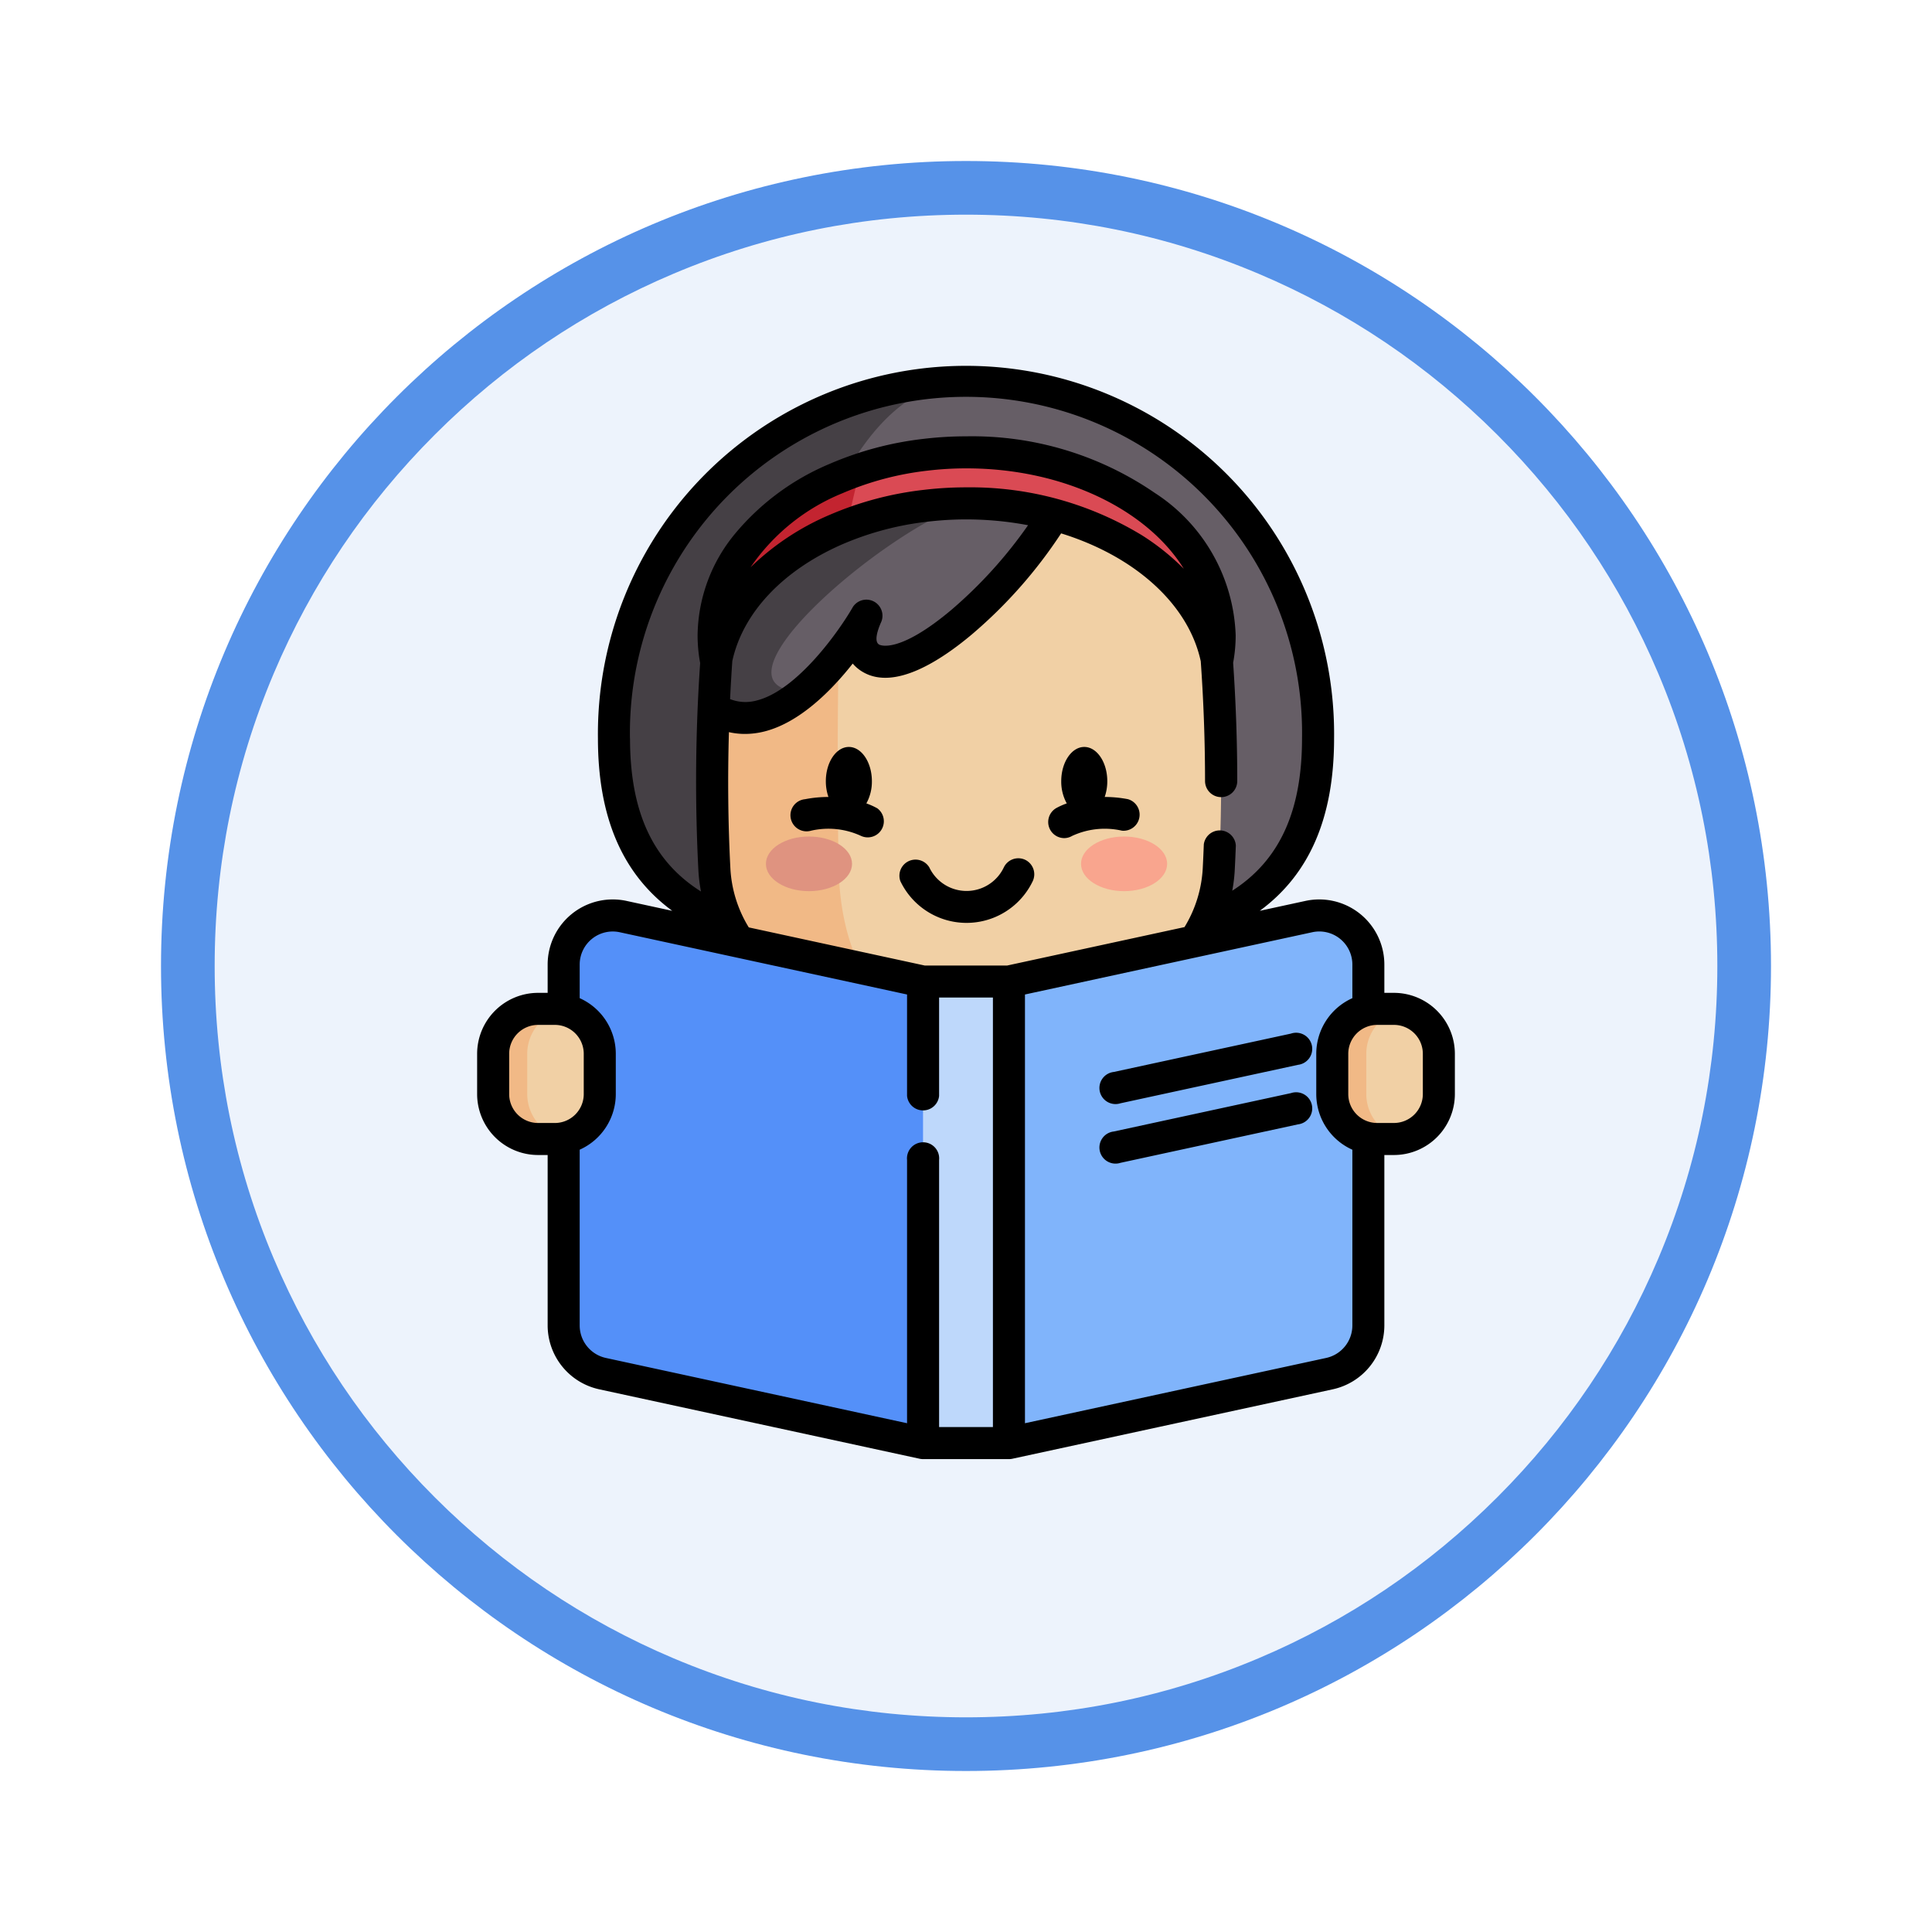 <svg xmlns="http://www.w3.org/2000/svg" xmlns:xlink="http://www.w3.org/1999/xlink" width="108" height="108" viewBox="0 0 108 108">
  <defs>
    <filter id="Trazado_904820" x="0" y="0" width="108" height="108" filterUnits="userSpaceOnUse">
      <feOffset dy="3" input="SourceAlpha"/>
      <feGaussianBlur stdDeviation="3" result="blur"/>
      <feFlood flood-opacity="0.161"/>
      <feComposite operator="in" in2="blur"/>
      <feComposite in="SourceGraphic"/>
    </filter>
  </defs>
  <g id="Grupo_1231486" data-name="Grupo 1231486" transform="translate(-200.979 -775)">
    <g id="Grupo_1230838" data-name="Grupo 1230838" transform="translate(-418.498 302.321)">
      <g id="Grupo_1208347" data-name="Grupo 1208347" transform="translate(628.477 478.679)">
        <g id="Grupo_1207936" data-name="Grupo 1207936" transform="translate(0 0)">
          <g id="Grupo_1201662" data-name="Grupo 1201662">
            <g id="Grupo_1173585" data-name="Grupo 1173585">
              <g id="Grupo_1173428" data-name="Grupo 1173428">
                <g id="Grupo_1171958" data-name="Grupo 1171958">
                  <g id="Grupo_1167341" data-name="Grupo 1167341">
                    <g id="Grupo_1166792" data-name="Grupo 1166792">
                      <g transform="matrix(1, 0, 0, 1, -9, -6)" filter="url(#Trazado_904820)">
                        <g id="Trazado_904820-2" data-name="Trazado 904820" transform="translate(9 6)" fill="#edf3fc">
                          <path d="M 45 88.5 C 39.127 88.5 33.43 87.35 28.068 85.082 C 22.889 82.891 18.236 79.755 14.241 75.759 C 10.245 71.764 7.109 67.111 4.918 61.932 C 2.65 56.57 1.5 50.873 1.5 45 C 1.5 39.127 2.65 33.43 4.918 28.068 C 7.109 22.889 10.245 18.236 14.241 14.241 C 18.236 10.245 22.889 7.109 28.068 4.918 C 33.43 2.65 39.127 1.5 45 1.5 C 50.873 1.5 56.57 2.65 61.932 4.918 C 67.111 7.109 71.764 10.245 75.759 14.241 C 79.755 18.236 82.891 22.889 85.082 28.068 C 87.35 33.43 88.5 39.127 88.5 45 C 88.5 50.873 87.35 56.57 85.082 61.932 C 82.891 67.111 79.755 71.764 75.759 75.759 C 71.764 79.755 67.111 82.891 61.932 85.082 C 56.57 87.35 50.873 88.5 45 88.5 Z" stroke="none"/>
                          <path d="M 45 3 C 39.329 3 33.829 4.11 28.653 6.299 C 23.652 8.415 19.16 11.443 15.302 15.302 C 11.443 19.16 8.415 23.652 6.299 28.653 C 4.11 33.829 3 39.329 3 45 C 3 50.671 4.11 56.171 6.299 61.347 C 8.415 66.348 11.443 70.84 15.302 74.698 C 19.16 78.557 23.652 81.585 28.653 83.701 C 33.829 85.89 39.329 87 45 87 C 50.671 87 56.171 85.89 61.347 83.701 C 66.348 81.585 70.84 78.557 74.698 74.698 C 78.557 70.84 81.585 66.348 83.701 61.347 C 85.89 56.171 87 50.671 87 45 C 87 39.329 85.89 33.829 83.701 28.653 C 81.585 23.652 78.557 19.16 74.698 15.302 C 70.84 11.443 66.348 8.415 61.347 6.299 C 56.171 4.11 50.671 3 45 3 M 45 -7.62939453125e-06 C 69.853 -7.62939453125e-06 90 20.147 90 45 C 90 69.853 69.853 90 45 90 C 20.147 90 -7.62939453125e-06 69.853 -7.62939453125e-06 45 C -7.62939453125e-06 20.147 20.147 -7.62939453125e-06 45 -7.62939453125e-06 Z" stroke="none" fill="#5692e8"/>
                        </g>
                      </g>
                    </g>
                  </g>
                </g>
              </g>
            </g>
          </g>
        </g>
      </g>
    </g>
    <g id="leer_6_" data-name="leer (6)" transform="translate(200.536 795.434)">
      <g id="Grupo_1231484" data-name="Grupo 1231484" transform="translate(28.01 0.895)">
        <g id="Grupo_1231480" data-name="Grupo 1231480" transform="translate(6.752)">
          <path id="Trazado_1235269" data-name="Trazado 1235269" d="M130.528,27.446a19.682,19.682,0,1,0-39.361,0c0,11.016,8.811,11.847,19.681,11.847S130.528,38.462,130.528,27.446Z" transform="translate(-91.167 -7.5)" fill="#665e66"/>
          <path id="Trazado_1235270" data-name="Trazado 1235270" d="M110.589,39.3c-10.75-.013-19.422-.917-19.422-11.846A19.815,19.815,0,0,1,110.848,7.5c-5.532,0-10.016,8.93-10.016,19.946C100.832,38.294,105.177,39.268,110.589,39.3Z" transform="translate(-91.167 -7.504)" fill="#454045"/>
          <path id="Trazado_1235271" data-name="Trazado 1235271" d="M165.429,84.959a7.912,7.912,0,0,1-7.535,7.5q-5.236.248-10.473.1h-.006q-1.328-.037-2.656-.1a7.911,7.911,0,0,1-7.534-7.5q-.23-4.48-.037-8.962h0q.058-1.4.16-2.792c.645-3.065,3.171-5.686,6.7-7.222.1-.045.209-.09.315-.133a17.833,17.833,0,0,1,4.7-1.192,19.391,19.391,0,0,1,7.149.494h0c4.762,1.266,8.321,4.335,9.1,8.063a0,0,0,0,0,0,0,95.442,95.442,0,0,1,.122,11.741Z" transform="translate(-131.615 -57.716)" fill="#f1d0a5"/>
          <path id="Trazado_1235272" data-name="Trazado 1235272" d="M147.421,102.325h-.006q-1.328-.037-2.656-.1a7.911,7.911,0,0,1-7.534-7.5,95.3,95.3,0,0,1,.123-11.754c.645-3.065,3.171-5.686,6.7-7.222.1-.045.209-.09.315-.133-.242,5.9-.3,14.445-.176,19.276C144.283,98.606,145.639,101.634,147.421,102.325Z" transform="translate(-131.615 -67.483)" fill="#f1b986"/>
          <path id="Trazado_1235273" data-name="Trazado 1235273" d="M156.858,65.15h0c-2.345,4.021-7.967,9.308-10.2,8.046-.818-.463-.712-1.415-.25-2.44a18.166,18.166,0,0,1-3.493,4.29c-1.5,1.268-3.318,2.055-5.073.95h0q.058-1.4.16-2.792c.645-3.065,3.171-5.686,6.7-7.222.1-.045.209-.09.315-.133a17.833,17.833,0,0,1,4.7-1.192,19.39,19.39,0,0,1,7.149.494Z" transform="translate(-132.266 -57.715)" fill="#665e66"/>
          <path id="Trazado_1235274" data-name="Trazado 1235274" d="M142.911,75.046c-1.5,1.268-3.318,2.055-5.073.95h0q.058-1.4.16-2.792c.645-3.065,3.171-5.686,6.7-7.222.1-.045.209-.09.315-.133a17.833,17.833,0,0,1,4.7-1.192,19.118,19.118,0,0,1,2.269-.132C147.063,66.239,136.917,75.046,142.911,75.046Z" transform="translate(-132.266 -57.715)" fill="#454045"/>
          <g id="Grupo_1231479" data-name="Grupo 1231479" transform="translate(8.496 25.433)">
            <ellipse id="Elipse_11585" data-name="Elipse 11585" cx="2.407" cy="1.527" rx="2.407" ry="1.527" fill="#df9380"/>
            <ellipse id="Elipse_11586" data-name="Elipse 11586" cx="2.407" cy="1.527" rx="2.407" ry="1.527" transform="translate(17.615)" fill="#f9a58e"/>
          </g>
          <path id="Trazado_1235275" data-name="Trazado 1235275" d="M166.115,50.872a7.554,7.554,0,0,1-.136,1.43c-.955-4.978-6.86-8.809-14-8.809a19.109,19.109,0,0,0-2.269.132,17.849,17.849,0,0,0-4.42,1.082q-.3.115-.591.243c-3.576,1.557-6.124,4.228-6.726,7.347a7.569,7.569,0,0,1-.134-1.426c0-3.724,2.749-6.983,6.86-8.772q.638-.278,1.319-.507a18.03,18.03,0,0,1,3.691-.82,19.107,19.107,0,0,1,2.269-.132C159.785,40.641,166.115,45.221,166.115,50.872Z" transform="translate(-132.265 -36.684)" fill="#da4a54"/>
          <path id="Trazado_1235276" data-name="Trazado 1235276" d="M146.018,48.612l-.728,3.115q-.3.115-.591.243c-3.576,1.557-6.124,4.228-6.726,7.347a7.569,7.569,0,0,1-.134-1.426c0-3.724,2.749-6.983,6.86-8.772q.638-.278,1.319-.507Z" transform="translate(-132.266 -43.703)" fill="#c32430"/>
        </g>
        <path id="Trazado_1235277" data-name="Trazado 1235277" d="M279.125,260.2v20.183a2.746,2.746,0,0,1-2.163,2.683l-17.927,3.885H256.72v-25.8h2.314l16.765-3.633A2.745,2.745,0,0,1,279.125,260.2Z" transform="translate(-230.201 -227.614)" fill="#80b4fb"/>
        <path id="Trazado_1235278" data-name="Trazado 1235278" d="M90.207,261.155v25.8H87.721l-17.927-3.885a2.746,2.746,0,0,1-2.163-2.683V260.2a2.745,2.745,0,0,1,3.326-2.682l16.765,3.633Z" transform="translate(-63.688 -227.614)" fill="#5490f9"/>
        <path id="Trazado_1235279" data-name="Trazado 1235279" d="M235.9,314.218v-25.8h4.8v25.8" transform="translate(-211.869 -254.878)" fill="#bed8fb"/>
        <g id="Grupo_1231483" data-name="Grupo 1231483" transform="translate(0 35.067)">
          <g id="Grupo_1231481" data-name="Grupo 1231481">
            <path id="Trazado_1235280" data-name="Trazado 1235280" d="M38.063,308.474h-.939a2.51,2.51,0,0,1-2.51-2.51V303.71a2.51,2.51,0,0,1,2.51-2.51h.939a2.51,2.51,0,0,1,2.51,2.51v2.254A2.51,2.51,0,0,1,38.063,308.474Z" transform="translate(-34.614 -301.2)" fill="#f1d0a5"/>
            <path id="Trazado_1235281" data-name="Trazado 1235281" d="M38.547,308.427a2.376,2.376,0,0,1-.482.048h-.94a2.511,2.511,0,0,1-2.51-2.511v-2.253a2.51,2.51,0,0,1,2.51-2.511h.94a2.378,2.378,0,0,1,.482.048,2.509,2.509,0,0,0-2.026,2.463v2.253A2.509,2.509,0,0,0,38.547,308.427Z" transform="translate(-34.615 -301.2)" fill="#f1b986"/>
          </g>
          <g id="Grupo_1231482" data-name="Grupo 1231482" transform="translate(46.906)">
            <path id="Trazado_1235282" data-name="Trazado 1235282" d="M430.918,308.474h-.939a2.51,2.51,0,0,1-2.51-2.51V303.71a2.51,2.51,0,0,1,2.51-2.51h.939a2.51,2.51,0,0,1,2.51,2.51v2.254A2.51,2.51,0,0,1,430.918,308.474Z" transform="translate(-427.469 -301.2)" fill="#f1d0a5"/>
            <path id="Trazado_1235283" data-name="Trazado 1235283" d="M431.4,308.427a2.376,2.376,0,0,1-.482.048h-.94a2.511,2.511,0,0,1-2.51-2.511v-2.253a2.51,2.51,0,0,1,2.51-2.511h.94a2.378,2.378,0,0,1,.482.048,2.509,2.509,0,0,0-2.026,2.463v2.253A2.509,2.509,0,0,0,431.4,308.427Z" transform="translate(-427.47 -301.2)" fill="#f1b986"/>
          </g>
        </g>
      </g>
      <g id="Grupo_1231485" data-name="Grupo 1231485" transform="translate(27.115 0)">
        <path id="Trazado_1235284" data-name="Trazado 1235284" d="M231.6,230.765a.9.9,0,0,0-1.193.425,2.305,2.305,0,0,1-4.165,0,.9.9,0,0,0-1.618.768,4.1,4.1,0,0,0,7.4,0A.9.9,0,0,0,231.6,230.765Z" transform="translate(-200.965 -203.136)"/>
        <path id="Trazado_1235285" data-name="Trazado 1235285" d="M298.881,181.49a6.871,6.871,0,0,0-1.307-.125,2.679,2.679,0,0,0,.145-.881c0-1.056-.577-1.915-1.287-1.915s-1.287.859-1.287,1.915a2.516,2.516,0,0,0,.309,1.241,3.9,3.9,0,0,0-.6.268.9.9,0,0,0,.449,1.672.886.886,0,0,0,.449-.122,4.337,4.337,0,0,1,2.791-.293.9.9,0,0,0,.339-1.759Z" transform="translate(-262.493 -157.248)"/>
        <path id="Trazado_1235286" data-name="Trazado 1235286" d="M179.311,181.992a3.907,3.907,0,0,0-.6-.268,2.516,2.516,0,0,0,.309-1.241c0-1.056-.577-1.915-1.287-1.915s-1.287.859-1.287,1.915a2.675,2.675,0,0,0,.145.881,6.873,6.873,0,0,0-1.306.125.9.9,0,1,0,.339,1.759,4.344,4.344,0,0,1,2.79.293.9.9,0,0,0,.9-1.549Z" transform="translate(-156.953 -157.247)"/>
        <path id="Trazado_1235287" data-name="Trazado 1235287" d="M329.92,312.6,320,314.748a.9.9,0,1,0,.379,1.75l9.916-2.149a.9.9,0,1,0-.379-1.75Z" transform="translate(-284.413 -275.258)"/>
        <path id="Trazado_1235288" data-name="Trazado 1235288" d="M329.92,340.469,320,342.618a.9.9,0,1,0,.379,1.75l9.916-2.149a.9.9,0,1,0-.379-1.75Z" transform="translate(-284.413 -299.8)"/>
        <path id="Trazado_1235289" data-name="Trazado 1235289" d="M78.365,35.067h-.536V33.485a3.64,3.64,0,0,0-4.411-3.557l-2.552.553c2.789-2.049,4.153-5.229,4.153-9.639a20.577,20.577,0,1,0-41.151,0c0,4.41,1.366,7.59,4.155,9.64l-2.554-.554a3.64,3.64,0,0,0-4.412,3.557v1.582h-.536a3.41,3.41,0,0,0-3.406,3.406v2.253a3.41,3.41,0,0,0,3.406,3.406h.536v9.536a3.661,3.661,0,0,0,2.869,3.558l17.927,3.885a.9.9,0,0,0,.19.02h4.8a.9.9,0,0,0,.19-.02L74.96,57.226a3.661,3.661,0,0,0,2.869-3.558V44.132h.536a3.41,3.41,0,0,0,3.406-3.406V38.473a3.41,3.41,0,0,0-3.406-3.406ZM35.658,20.842a18.787,18.787,0,1,1,37.569,0c0,4.061-1.249,6.816-3.9,8.516a8.86,8.86,0,0,0,.14-1.175c.025-.484.044-.926.06-1.352a.9.9,0,0,0-1.79-.067c-.016.417-.035.852-.059,1.327a7.02,7.02,0,0,1-1.02,3.3l-9.915,2.149H52.139L42.3,31.408a7,7,0,0,1-1.029-3.315c-.13-2.516-.155-5.059-.081-7.6a4,4,0,0,0,.9.1,4.466,4.466,0,0,0,1.09-.139c1.971-.5,3.738-2.282,4.931-3.794a2.187,2.187,0,0,0,.6.49c1.753.99,4.273-.615,6.079-2.136A26.412,26.412,0,0,0,59.76,9.382c4.061,1.256,7.109,3.914,7.806,7.149.158,2.224.239,4.477.24,6.7a.9.9,0,0,0,.9.895h0a.9.9,0,0,0,.9-.9c0-2.192-.079-4.414-.23-6.61a8.444,8.444,0,0,0,.142-1.537A9.882,9.882,0,0,0,65,7.123,18.03,18.03,0,0,0,54.474,3.957a20.051,20.051,0,0,0-2.373.138,18.542,18.542,0,0,0-5.264,1.395,13.82,13.82,0,0,0-5.314,3.923,9.06,9.06,0,0,0-2.084,5.671,8.514,8.514,0,0,0,.143,1.545,96.581,96.581,0,0,0-.1,11.555,8.828,8.828,0,0,0,.147,1.218c-2.7-1.7-3.967-4.466-3.967-8.56ZM54.474,6.809a20.045,20.045,0,0,0-2.372.138A18.55,18.55,0,0,0,46.837,8.34,14.456,14.456,0,0,0,42.4,11.278a11.444,11.444,0,0,1,5.151-4.146,16.755,16.755,0,0,1,4.759-1.258,18.274,18.274,0,0,1,2.163-.126c5.427,0,10.1,2.313,12.145,5.613a13.319,13.319,0,0,0-2.343-1.875,18.472,18.472,0,0,0-9.8-2.677ZM47.552,9.983a16.763,16.763,0,0,1,4.76-1.257,18.548,18.548,0,0,1,5.6.2,25.231,25.231,0,0,1-4.28,4.727c-2.972,2.5-4,1.97-4.044,1.946-.318-.179-.056-.888.128-1.295a.9.9,0,0,0-1.594-.812c-.717,1.26-3.082,4.657-5.383,5.233a2.365,2.365,0,0,1-1.484-.078c.035-.711.075-1.421.125-2.13.59-2.7,2.828-5.078,6.168-6.533ZM28.906,40.726V38.473a1.617,1.617,0,0,1,1.615-1.615h.939a1.617,1.617,0,0,1,1.615,1.615v2.254a1.617,1.617,0,0,1-1.615,1.615h-.939A1.617,1.617,0,0,1,28.906,40.726Zm3.942,12.941V43.835a3.41,3.41,0,0,0,2.018-3.109V38.473a3.41,3.41,0,0,0-2.018-3.109V33.485a1.849,1.849,0,0,1,2.241-1.806l16.059,3.48v5.669a.9.9,0,0,0,1.791,0v-5.5h3.009V59.34H52.939V44.41a.9.9,0,1,0-1.791,0V59.125l-16.842-3.65a1.86,1.86,0,0,1-1.458-1.808Zm41.733,1.808-16.842,3.65V35.159L73.8,31.678a1.849,1.849,0,0,1,2.241,1.807v1.879a3.41,3.41,0,0,0-2.018,3.109v2.254a3.41,3.41,0,0,0,2.018,3.109v9.832A1.86,1.86,0,0,1,74.581,55.475Zm5.4-14.749a1.617,1.617,0,0,1-1.615,1.615h-.939a1.617,1.617,0,0,1-1.615-1.615V38.473a1.617,1.617,0,0,1,1.615-1.615h.939a1.617,1.617,0,0,1,1.615,1.615Z" transform="translate(-27.115 0)"/>
      </g>
    </g>
  </g>
</svg>
